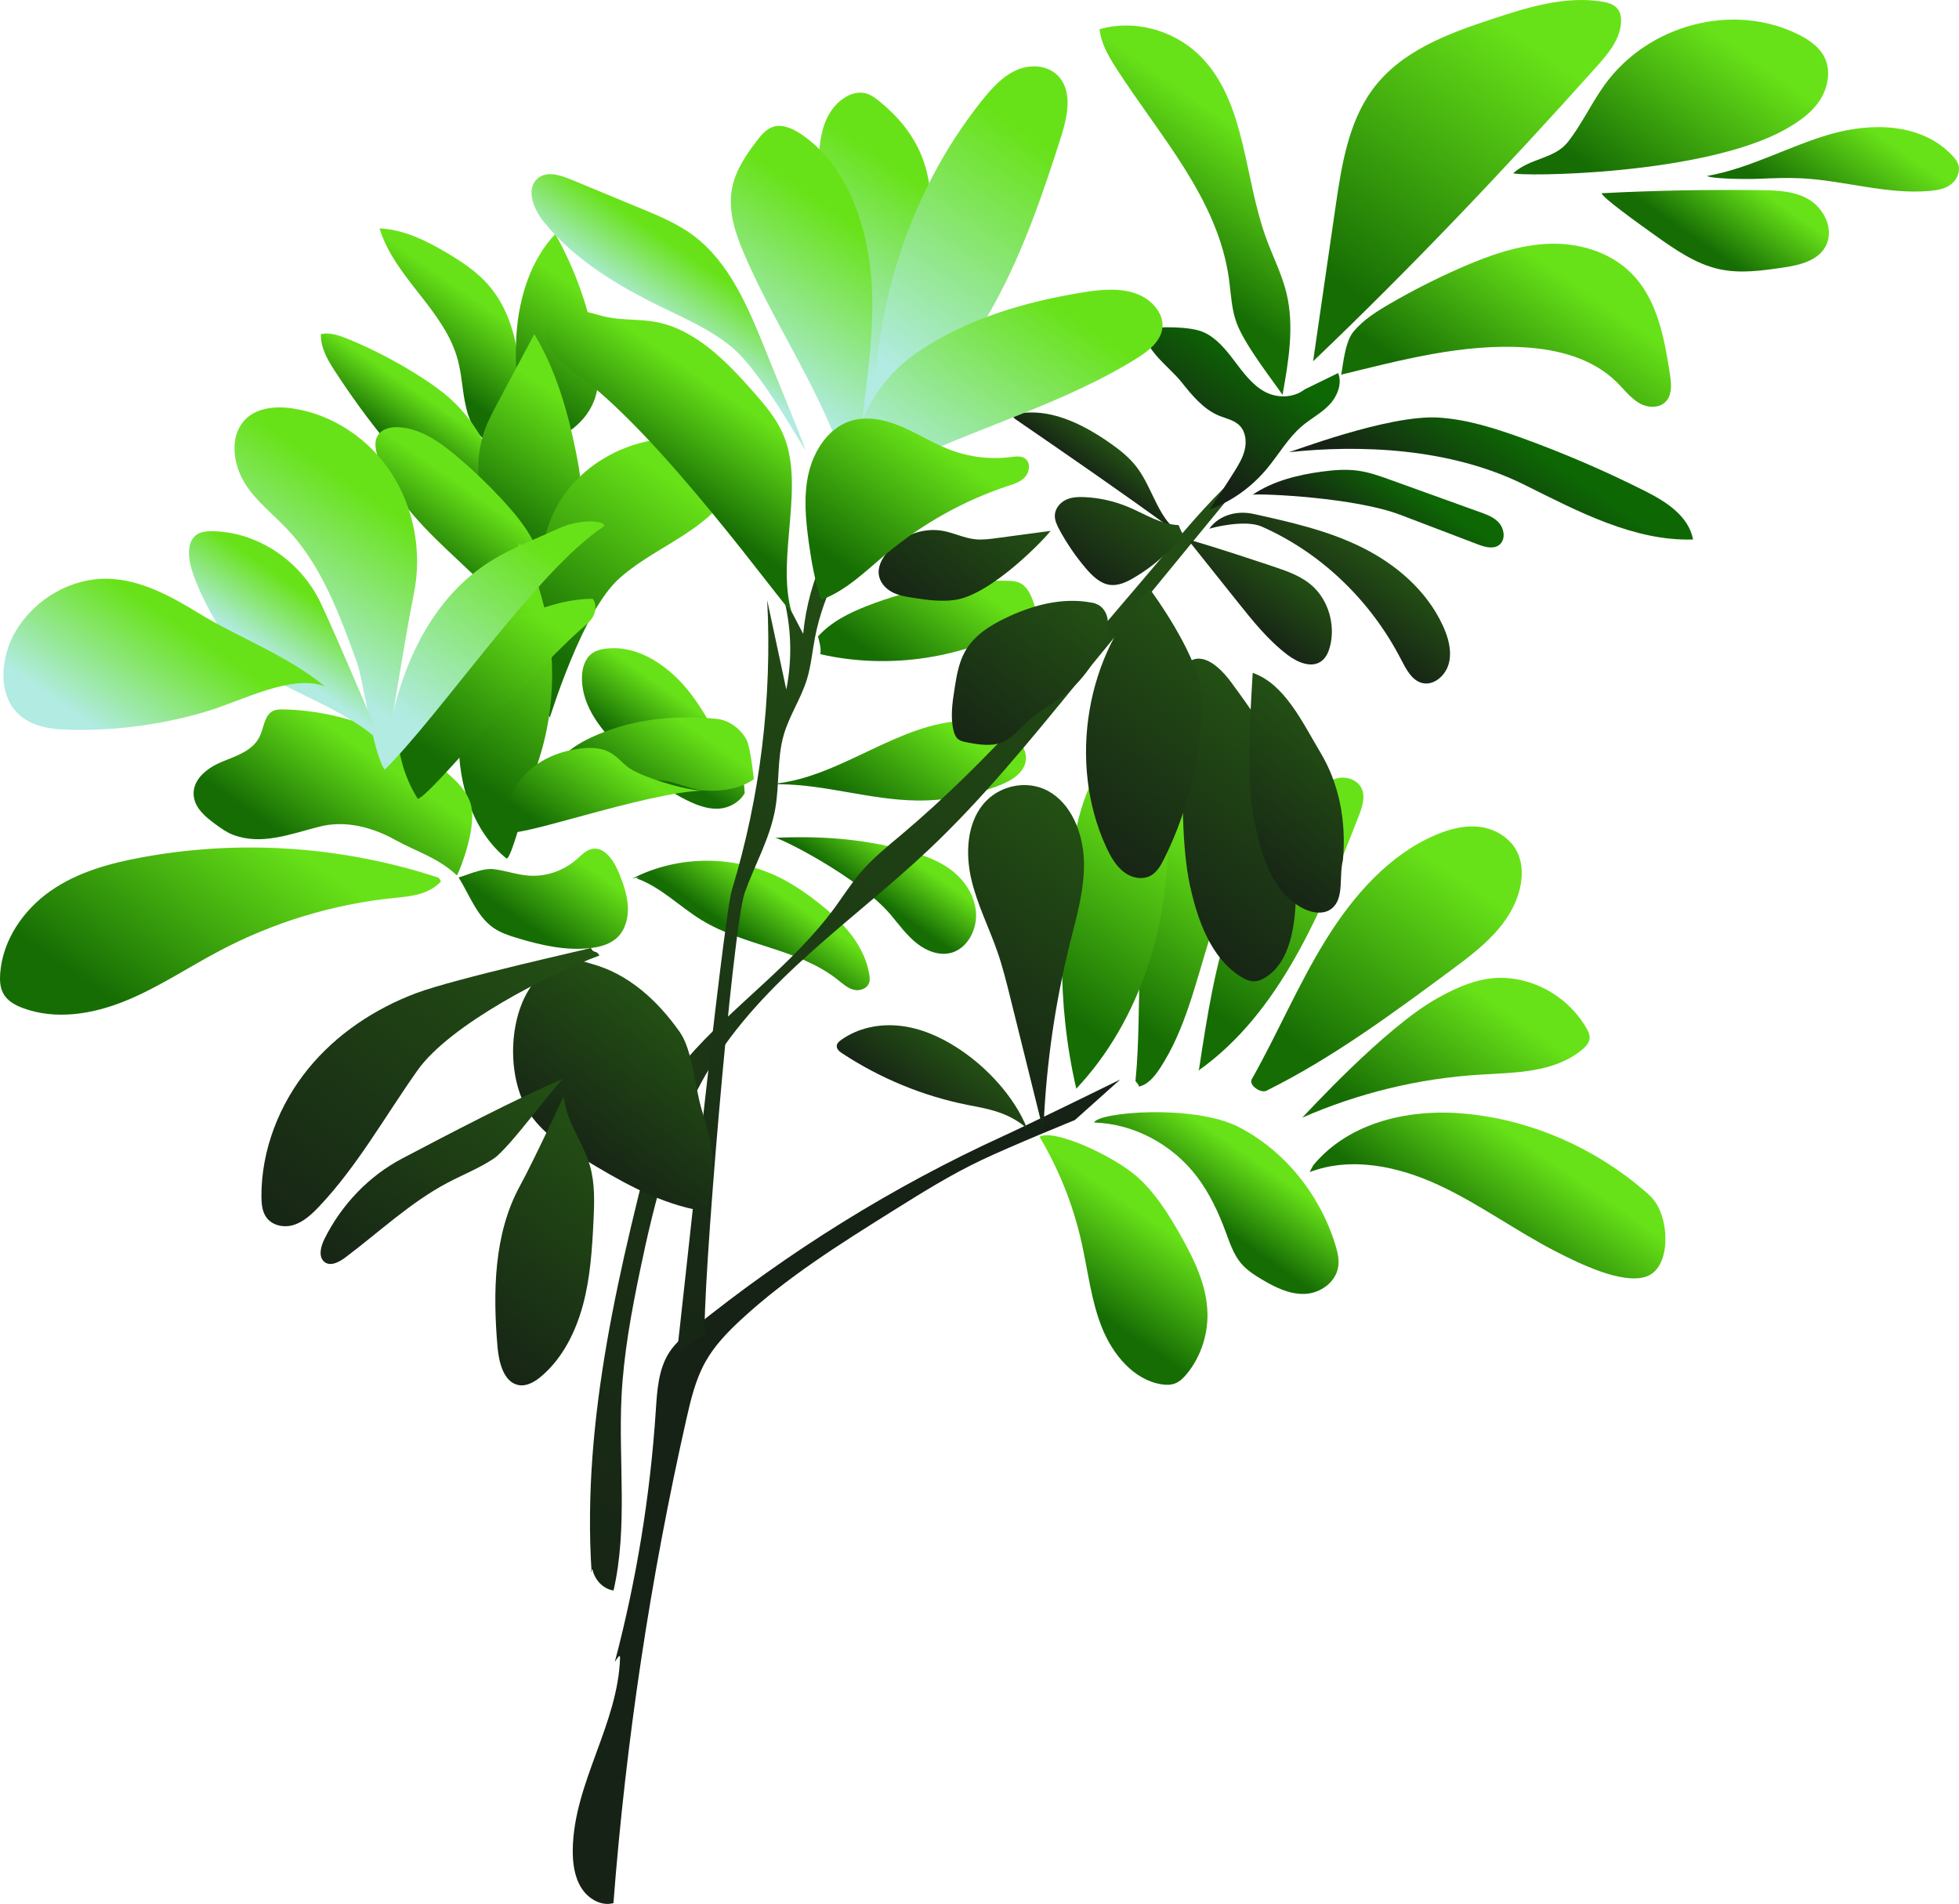 <?xml version="1.0" encoding="UTF-8"?><svg id="Layer_2" xmlns="http://www.w3.org/2000/svg" xmlns:xlink="http://www.w3.org/1999/xlink" viewBox="0 0 1401.17 1361.87"><defs><style>.cls-1{fill:url(#linear-gradient);}.cls-2{fill:url(#New_swatch_1-3);}.cls-3{fill:url(#New_swatch_1-4);}.cls-4{fill:url(#New_swatch_1-6);}.cls-5{fill:url(#New_swatch_1-7);}.cls-6{fill:url(#New_swatch_1-8);}.cls-7{fill:url(#New_swatch_1-2);}.cls-8{fill:url(#New_swatch_1-5);}.cls-9{fill:url(#New_swatch_1-9);}.cls-10{fill:#162215;}.cls-11{fill:url(#New_swatch_1-30);}.cls-12{fill:url(#New_swatch_1-23);}.cls-13{fill:url(#New_swatch_1-20);}.cls-14{fill:url(#New_swatch_1-21);}.cls-15{fill:url(#New_swatch_1-32);}.cls-16{fill:url(#New_swatch_1-31);}.cls-17{fill:url(#New_swatch_1-34);}.cls-18{fill:url(#New_swatch_1-33);}.cls-19{fill:url(#New_swatch_1-18);}.cls-20{fill:url(#New_swatch_1-17);}.cls-21{fill:url(#New_swatch_1-19);}.cls-22{fill:url(#New_swatch_1-16);}.cls-23{fill:url(#New_swatch_1-24);}.cls-24{fill:url(#New_swatch_1-25);}.cls-25{fill:url(#New_swatch_1-22);}.cls-26{fill:url(#New_swatch_1-14);}.cls-27{fill:url(#New_swatch_1-13);}.cls-28{fill:url(#New_swatch_1-10);}.cls-29{fill:url(#New_swatch_1-15);}.cls-30{fill:url(#New_swatch_1-12);}.cls-31{fill:url(#New_swatch_1-11);}.cls-32{fill:url(#New_swatch_1-28);}.cls-33{fill:url(#New_swatch_1-26);}.cls-34{fill:url(#New_swatch_1-29);}.cls-35{fill:url(#New_swatch_1-27);}.cls-36{fill:url(#New_swatch_1);}.cls-37{fill:url(#linear-gradient-8);}.cls-38{fill:url(#linear-gradient-9);}.cls-39{fill:url(#linear-gradient-3);}.cls-40{fill:url(#linear-gradient-4);}.cls-41{fill:url(#linear-gradient-2);}.cls-42{fill:url(#linear-gradient-6);}.cls-43{fill:url(#linear-gradient-7);}.cls-44{fill:url(#linear-gradient-5);}.cls-45{fill:url(#linear-gradient-14);}.cls-46{fill:url(#linear-gradient-18);}.cls-47{fill:url(#linear-gradient-22);}.cls-48{fill:url(#linear-gradient-20);}.cls-49{fill:url(#linear-gradient-21);}.cls-50{fill:url(#linear-gradient-23);}.cls-51{fill:url(#linear-gradient-15);}.cls-52{fill:url(#linear-gradient-19);}.cls-53{fill:url(#linear-gradient-16);}.cls-54{fill:url(#linear-gradient-17);}.cls-55{fill:url(#linear-gradient-13);}.cls-56{fill:url(#linear-gradient-12);}.cls-57{fill:url(#linear-gradient-10);}.cls-58{fill:url(#linear-gradient-11);}.cls-59{fill:url(#linear-gradient-27);}.cls-60{fill:url(#linear-gradient-24);}.cls-61{fill:url(#linear-gradient-26);}.cls-62{fill:url(#linear-gradient-25);}.cls-63{fill:url(#linear-gradient-28);}.cls-64{fill:url(#linear-gradient-29);}</style><linearGradient id="New_swatch_1" x1="309.55" y1="224.32" x2="350.62" y2="176.06" gradientTransform="translate(-28.92 72.08) rotate(-5.79)" gradientUnits="userSpaceOnUse"><stop offset="0" stop-color="#166d04"/><stop offset="1" stop-color="#68e218"/></linearGradient><linearGradient id="New_swatch_1-2" x1="284.66" y1="275.19" x2="310.59" y2="244.72" xlink:href="#New_swatch_1"/><linearGradient id="New_swatch_1-3" x1="375.73" y1="253.18" x2="434.23" y2="184.44" xlink:href="#New_swatch_1"/><linearGradient id="New_swatch_1-4" x1="351.41" y1="343.07" x2="418.62" y2="264.1" xlink:href="#New_swatch_1"/><linearGradient id="New_swatch_1-5" x1="311.07" y1="373.17" x2="350.53" y2="326.8" xlink:href="#New_swatch_1"/><linearGradient id="New_swatch_1-6" x1="374.94" y1="429.94" x2="473.12" y2="314.59" xlink:href="#New_swatch_1"/><linearGradient id="New_swatch_1-7" x1="309.89" y1="514.97" x2="392.21" y2="418.24" xlink:href="#New_swatch_1"/><linearGradient id="New_swatch_1-8" x1="624.99" y1="473.01" x2="677.98" y2="410.74" xlink:href="#New_swatch_1"/><linearGradient id="New_swatch_1-9" x1="597.89" y1="573.9" x2="652" y2="510.32" xlink:href="#New_swatch_1"/><linearGradient id="New_swatch_1-10" x1="441.76" y1="514.6" x2="472.12" y2="478.93" xlink:href="#New_swatch_1"/><linearGradient id="New_swatch_1-11" x1="589.46" y1="629.65" x2="614.11" y2="600.68" xlink:href="#New_swatch_1"/><linearGradient id="New_swatch_1-12" x1="498.68" y1="653.05" x2="525.3" y2="621.77" xlink:href="#New_swatch_1"/><linearGradient id="New_swatch_1-13" x1="901.13" y1="783.16" x2="1008.33" y2="657.21" xlink:href="#New_swatch_1"/><linearGradient id="New_swatch_1-14" x1="822.47" y1="736.4" x2="923.14" y2="618.11" xlink:href="#New_swatch_1"/><linearGradient id="New_swatch_1-15" x1="759.74" y1="733.87" x2="849.54" y2="628.36" xlink:href="#New_swatch_1"/><linearGradient id="New_swatch_1-16" x1="705.44" y1="716.91" x2="804.47" y2="600.55" xlink:href="#New_swatch_1"/><linearGradient id="linear-gradient" x1="242.16" y1="1097.84" x2="960.17" y2="306.73" gradientTransform="translate(-28.92 72.08) rotate(-5.79)" gradientUnits="userSpaceOnUse"><stop offset="0" stop-color="#162215"/><stop offset="1" stop-color="#245414"/></linearGradient><linearGradient id="linear-gradient-2" x1="296.92" y1="886.1" x2="735.05" y2="403.35" xlink:href="#linear-gradient"/><linearGradient id="linear-gradient-3" x1="356.14" y1="801.55" x2="451.92" y2="696.02" xlink:href="#linear-gradient"/><linearGradient id="linear-gradient-4" x1="605.39" y1="788.65" x2="646.17" y2="743.73" xlink:href="#linear-gradient"/><linearGradient id="linear-gradient-5" x1="623.88" y1="761.05" x2="775.89" y2="593.57" xlink:href="#linear-gradient"/><linearGradient id="linear-gradient-6" x1="137.85" y1="847.32" x2="366.29" y2="595.61" xlink:href="#linear-gradient"/><linearGradient id="linear-gradient-7" x1="263.38" y1="936.91" x2="408.57" y2="776.94" xlink:href="#linear-gradient"/><linearGradient id="linear-gradient-8" x1="183.26" y1="880.25" x2="344.49" y2="702.61" xlink:href="#linear-gradient"/><linearGradient id="linear-gradient-9" x1="785.65" y1="675.84" x2="916.72" y2="531.43" xlink:href="#linear-gradient"/><linearGradient id="linear-gradient-10" x1="731.4" y1="612.7" x2="866.67" y2="463.65" xlink:href="#linear-gradient"/><linearGradient id="linear-gradient-11" x1="850.07" y1="640.88" x2="940.87" y2="540.84" xlink:href="#linear-gradient"/><linearGradient id="linear-gradient-12" x1="662.03" y1="537.84" x2="768.62" y2="420.41" xlink:href="#linear-gradient"/><linearGradient id="linear-gradient-13" x1="779.54" y1="351.88" x2="800.19" y2="329.13" xlink:href="#linear-gradient"/><linearGradient id="linear-gradient-14" x1="639.63" y1="438.03" x2="719.63" y2="349.88" xlink:href="#linear-gradient"/><linearGradient id="linear-gradient-15" x1="763.1" y1="418.47" x2="814.32" y2="362.03" xlink:href="#linear-gradient"/><linearGradient id="linear-gradient-16" x1="872.39" y1="465.58" x2="911.62" y2="422.35" xlink:href="#linear-gradient"/><linearGradient id="linear-gradient-17" x1="928.34" y1="463.9" x2="972.31" y2="415.46" xlink:href="#linear-gradient"/><linearGradient id="linear-gradient-18" x1="842.79" y1="336.91" x2="899.91" y2="269.8" gradientTransform="translate(-28.92 72.08) rotate(-5.79)" gradientUnits="userSpaceOnUse"><stop offset="0" stop-color="#162215"/><stop offset="1" stop-color="#0d6804"/></linearGradient><linearGradient id="linear-gradient-19" x1="964.22" y1="416.45" x2="1000.36" y2="373.98" xlink:href="#linear-gradient-18"/><linearGradient id="linear-gradient-20" x1="1038.11" y1="418.65" x2="1091.2" y2="356.28" xlink:href="#linear-gradient-18"/><linearGradient id="New_swatch_1-17" x1="1056.05" y1="333.71" x2="1133" y2="243.29" xlink:href="#New_swatch_1"/><linearGradient id="New_swatch_1-18" x1="841.04" y1="200.07" x2="912.99" y2="115.52" xlink:href="#New_swatch_1"/><linearGradient id="New_swatch_1-19" x1="970.65" y1="231.29" x2="1113.34" y2="63.62" xlink:href="#New_swatch_1"/><linearGradient id="New_swatch_1-20" x1="1179.68" y1="186.79" x2="1264.97" y2="86.58" xlink:href="#New_swatch_1"/><linearGradient id="New_swatch_1-21" x1="1227.46" y1="225.52" x2="1263.49" y2="183.19" xlink:href="#New_swatch_1"/><linearGradient id="New_swatch_1-22" x1="1306.85" y1="212.75" x2="1355.44" y2="155.66" xlink:href="#New_swatch_1"/><linearGradient id="New_swatch_1-23" x1="711.52" y1="935.75" x2="761.81" y2="876.66" xlink:href="#New_swatch_1"/><linearGradient id="New_swatch_1-24" x1="804.54" y1="883.26" x2="839.68" y2="841.96" xlink:href="#New_swatch_1"/><linearGradient id="New_swatch_1-25" x1="989.92" y1="922.19" x2="1044.29" y2="858.31" xlink:href="#New_swatch_1"/><linearGradient id="New_swatch_1-26" x1="953.92" y1="842.56" x2="1029.25" y2="754.05" xlink:href="#New_swatch_1"/><linearGradient id="New_swatch_1-27" x1="343.95" y1="627.22" x2="382.57" y2="581.84" xlink:href="#New_swatch_1"/><linearGradient id="New_swatch_1-28" x1="66.02" y1="670.3" x2="172.27" y2="545.46" xlink:href="#New_swatch_1"/><linearGradient id="New_swatch_1-29" x1="426.54" y1="551.03" x2="473.18" y2="496.22" xlink:href="#New_swatch_1"/><linearGradient id="New_swatch_1-30" x1="194.92" y1="560.74" x2="248.9" y2="497.31" xlink:href="#New_swatch_1"/><linearGradient id="New_swatch_1-31" x1="284.76" y1="495.33" x2="366.01" y2="399.87" xlink:href="#New_swatch_1"/><linearGradient id="linear-gradient-21" x1="189.15" y1="409.86" x2="268.85" y2="316.21" gradientTransform="translate(-28.92 72.08) rotate(-5.79)" gradientUnits="userSpaceOnUse"><stop offset="0" stop-color="#b1ebe1"/><stop offset="1" stop-color="#68e218"/></linearGradient><linearGradient id="linear-gradient-22" x1="483.5" y1="212" x2="518.21" y2="171.21" xlink:href="#linear-gradient-21"/><linearGradient id="linear-gradient-23" x1="583.86" y1="223.46" x2="669.6" y2="122.72" xlink:href="#linear-gradient-21"/><linearGradient id="linear-gradient-24" x1="552.3" y1="257.93" x2="635.62" y2="160.02" xlink:href="#linear-gradient-21"/><linearGradient id="linear-gradient-25" x1="637.27" y1="249.83" x2="760.98" y2="104.47" xlink:href="#linear-gradient-21"/><linearGradient id="linear-gradient-26" x1="661.22" y1="350.41" x2="766.93" y2="226.22" xlink:href="#linear-gradient-21"/><linearGradient id="linear-gradient-27" x1="278.83" y1="475.41" x2="379.27" y2="357.4" xlink:href="#linear-gradient-21"/><linearGradient id="linear-gradient-28" x1="183.87" y1="420.79" x2="217.3" y2="381.5" xlink:href="#linear-gradient-21"/><linearGradient id="linear-gradient-29" x1="63.84" y1="465.86" x2="124.84" y2="394.19" xlink:href="#linear-gradient-21"/><linearGradient id="New_swatch_1-32" x1="381.12" y1="574.16" x2="426.1" y2="521.31" xlink:href="#New_swatch_1"/><linearGradient id="New_swatch_1-33" x1="598.27" y1="397.81" x2="669.56" y2="314.04" xlink:href="#New_swatch_1"/><linearGradient id="New_swatch_1-34" x1="469.25" y1="323.21" x2="521.73" y2="261.54" xlink:href="#New_swatch_1"/></defs><g id="_3"><g><path class="cls-36" d="M362.16,319.71c-12.42,1.66-23.14-10.25-27.27-22.82-4.13-12.58-3.96-26.32-7.36-39.14-9.56-36.09-45.13-58.74-56.08-94.38,17.26,.76,33.47,8.77,48.56,17.73,10.54,6.27,20.94,13.19,29.18,22.58,12.72,14.5,19.48,34.11,21.41,53.84,1.92,19.73-.69,39.67-5.35,58.88-.27,.03-.54,.06-.81,.09-.32-.54-.65-1.09-2.28,3.22Z"/><path class="cls-7" d="M359.58,359.05c-15.75,4.69-32.97,.27-47.08-8.52-14.12-8.79-25.6-21.62-36.31-34.78-13.03-15.99-25.23-32.74-36.55-50.15-5.21-8.01-10.42-16.86-10.12-26.6,6.66-1.44,13.48,1.02,19.82,3.64,18.23,7.55,35.83,16.79,52.55,27.6,7.27,4.7,14.4,9.71,20.85,15.61,18.77,17.15,31.33,41.81,36.27,67.67-.54,.06-1.08,.12,.59,5.53Z"/><path class="cls-2" d="M375.32,316.12c-3.88-25.78-7.77-51.86-5.85-77.9,1.92-26.03,10.26-52.42,27.69-70.79,14.1,24.96,23.95,52.64,28.93,81.28,2.2,12.65,3.38,26.13-1.21,38.03-7.15,18.53-25.97,28.23-43.65,34.87,.3,.26,.59,.51-5.91-5.49Z"/><path class="cls-3" d="M383.62,427.42c-14.07-16.35-26.95-34.31-34.61-54.92-7.67-20.61-9.73-44.24-2.27-64.94,2.41-6.69,5.75-12.95,9.07-19.18,8.79-16.46,17.57-32.92,26.36-49.37,15.33,25.41,23.83,54.8,29.8,84.32,2.14,10.59,3.99,21.34,3.7,32.16-.72,27.58-14.95,52.43-28.9,75.73-.13,1.46,1.54,1.65-3.16-3.81Z"/><path class="cls-8" d="M388.8,479.68c-26.08-66.45-93.93-90.16-117.74-150.81-2.16-5.49-3.92-12.06-1-17.13,2.82-4.9,8.93-6.34,14.33-6.18,15.93,.47,30.11,10.49,42.59,21.04,11.82,9.99,23.04,20.79,33.57,32.3,8.84,9.67,17.29,20.01,22.77,32.17,12.13,26.89,8.22,58.48,5.42,88.35,.73-.94,1.46-1.88,.05,.25Z"/><path class="cls-4" d="M443.24,413.45c21.9-19.33,50.5-29.24,70.59-50.69,8.11-8.66,14.88-21.5,10.23-32.68-4-9.61-14.7-13.65-24.45-15.33-43.31-7.46-92.03,16.87-107.2,60.68-6.41,18.53-6.72,38.72-6.96,58.47-.18,15.22-.36,30.45-.54,45.67-.13,10.57,2.22,25.35,8.35,33.61,.27-.03,22.96-75.87,49.99-99.73Z"/><path class="cls-5" d="M362.15,614c-23.74-19.23-34.46-52.62-33.97-84.37,.49-31.75,10.73-62.36,22.25-91.65,6.62-16.85,13.71-33.49,21.24-49.89,24.95,46.32,30.16,104.17,13.93,154.69-7.73,24.06-20.16,73.88-23.45,71.22Z"/><path class="cls-6" d="M585.07,455.29c9.47-10.56,22.33-16.87,35.2-21.9,31.87-12.47,65.93-18.6,99.88-17.97,3.24,.06,6.58,.21,9.51,1.68,5.57,2.8,8.22,9.53,10.2,15.74,.56,1.75,1.11,3.59,.83,5.42-.52,3.37-3.61,5.49-6.43,7.11-44.64,25.67-97.94,33.82-147.56,22.57,.92-3.74-.86-9.59-1.63-12.65Z"/><path class="cls-9" d="M553.99,560.58c47.71-4.79,88.59-43.78,136.5-45.03,14.13-.37,29.42,3.33,38.56,14.81,2.68,3.36,4.79,7.51,4.76,11.92-.07,9.61-9.55,15.71-18,19.09-19.3,7.71-39.96,11.54-60.58,11.22-32.64-.51-64.46-11.25-97.09-11.62,1.1,.17,2.21,.35-4.15-.39Z"/><path class="cls-28" d="M532.23,561.68c-13.17-21.18-22.7-44.92-37.63-64.73-14.93-19.81-37.44-35.82-61.16-32.99-3.71,.44-7.5,1.4-10.49,3.78-5.02,4-6.82,11.23-6.73,17.91,.28,20.51,14.6,37.43,28.75,51.36,14.68,14.44,30.41,28.15,48.76,36.59,6.58,3.02,13.65,5.37,20.79,4.81s14.38-4.52,18.1-11.05c.08,.86,.16,1.72-.39-5.67Z"/><path class="cls-31" d="M553.78,599.31c32.44-1.48,61.48,.48,93.02,8.64,11.44,2.96,22.95,6.65,32.67,13.72,9.72,7.07,17.52,18.06,18.59,30.54,1.07,12.48-6,25.99-17.36,29.25-8.56,2.45-17.79-1.04-24.91-6.65-7.12-5.61-12.62-13.18-18.51-20.22-23.11-27.64-82.57-57.13-83.49-55.28Z"/><path class="cls-30" d="M452.17,628.48c33.78-17.36,75.11-17.04,108.64,.86,9.01,4.81,17.43,10.78,25.51,17.19,16.26,12.92,32.1,29.37,35.46,50.67,.28,1.76,.46,3.6,0,5.32-1.24,4.62-6.74,6.57-11.13,5.44-4.39-1.12-7.96-4.38-11.58-7.24-28.28-22.34-66.76-23.91-97.29-42.59-15.71-9.61-29.23-23.7-46.63-29.88,1.58-.7,3.16-1.39-2.99,.22Z"/><path class="cls-27" d="M895.3,772.03c18.44-32.66,33.15-67.65,52.83-99.48,19.68-31.83,45.38-61.08,78.6-75.26,10.38-4.43,21.65-7.34,32.72-5.67,11.07,1.66,21.88,8.55,26.45,19.41,3.21,7.62,3.11,16.46,1.19,24.56-6.02,25.38-27.66,42.47-47.85,57.42-42.91,31.76-86.08,63.68-133.44,87.2-4.1,2.04-12.82-4.06-10.49-8.18Z"/><path class="cls-26" d="M857.67,764.39c5.65-37.03,11.37-74.33,23.69-109.48,12.32-35.14,31.84-68.41,60.42-90.36,5.03-3.87,10.56-7.45,16.72-8.19,6.17-.74,13.1,2.12,15.63,8.15,2.5,5.97,.15,12.86-2.19,18.9-26.74,68.85-56.62,141.2-114.71,182.34,.21-.6,.41-1.21,.44-1.37Z"/><path class="cls-29" d="M812.14,773.36c5.63-56.33-3.09-116.09,18.95-167.66,6.6-15.44,16.39-30.14,30.59-37.86,4.58-2.49,10.52-4.05,14.57-.68,2.56,2.13,3.63,5.68,4.34,9.06,6.76,31.98-5.87,64.46-15.61,95.55-9.91,31.66-17.33,65.01-35.3,92.36-4.08,6.21-9.16,12.38-16.17,13.29,1.08-.12,2.15-.23-1.36-4.06Z"/><path class="cls-22" d="M769.81,778.75c-14.04-60.57-13.23-124.64-.17-185.45,5.47-25.47,16.31-54.02,39.87-61.33,2.33-.72,4.87-1.2,7.15-.3,2.4,.94,4.07,3.23,5.47,5.51,9.15,14.87,11.85,33.19,12.73,50.94,3.48,70.42-19.17,141.92-65.06,190.63Z"/><path class="cls-10" d="M439.72,1188.87c15.47-58.55,25.31-118.78,29.31-179.45,.95-14.43,1.82-29.69,9.42-41.69,4.4-6.94,10.72-12.2,16.98-17.26,68.47-55.33,143.28-101.76,222.25-137.92,22.71-10.4,83.54-40.37,83.54-40.37l-32.4,28.98s-44.81,18.22-66.71,28.6c-22.27,10.55-43.33,23.74-64.34,36.9-37.44,23.45-75.12,47.08-107.9,77.42-9.65,8.94-18.97,18.59-25.47,30.32-6.96,12.56-10.37,26.94-13.57,41.12-25.64,113.62-43.07,229.33-52.08,345.79-8.68,2.37-18.04-3.01-22.99-10.96-4.95-7.95-6.22-17.88-6.09-27.42,.69-47.57,32.45-89.62,33.83-137.31-.12-1.22-.23-2.45-3.79,3.25Z"/><path class="cls-1" d="M423.15,1124.73c-7.25-110.75,20.61-220.32,48.23-327.39,2.11-8.2,4.27-16.49,8.2-23.89,3.13-5.89,7.32-11.06,11.64-16.03,33.29-38.33,75.82-67.17,105.95-108.35,6.07-8.29,11.61-17.05,18.24-24.84,8.86-10.41,19.49-18.89,29.84-27.62,61.66-52.01,114.77-114.42,167.56-176.51,7.89-9.28,15.78-18.55,23.66-27.83,16.27-19.14,32.62-38.36,51.42-54.65,2.11-1.83,4.66-3.73,7.32-3.13,2.24,.51,3.75-3.5,2.54-1.42-42.99,52.33-85.92,104.72-128.79,157.17-33.5,40.99-67.09,82.15-105.33,118.13-53.9,50.71-117.82,92.11-156.64,156.57-26.09,43.32-38.86,94.06-49.3,144.31-6.16,29.66-11.66,59.6-13.16,89.93-2.27,46.03,4.64,93.18-5.69,138.5-6.81-.93-12.8-6.69-14.79-13.86,.26-1.43-2.38-1.81-.9,.91Z"/><path class="cls-41" d="M523.49,636.54c20.28-66.64,28.88-137.28,25.24-207.23,4.55,21.31,9.11,42.62,13.66,63.92,4.45-22.23,3.64-45.62-2.33-67.44,4.8,9.2,9.6,18.39,14.4,27.59,1.89-19.58,7.16-38.79,15.47-56.37-1.12,9.69-2.23,19.38-3.35,29.08,11.72-19.34,23.44-38.68,35.15-58.02-16.2,27.62-32.69,56-38.81,87.9-1.93,10.04-2.81,20.35-5.81,30.08-4.22,13.7-12.49,25.7-16.49,39.47-4.98,17.14-3.02,35.7-6.18,53.32-3.77,20.99-14.59,39.68-21.76,59.64-8.79,24.46-31.04,291.39-28.48,317.43-6.86-2.48-16.31,16.71-19.9,10.01,.53,.68,32.75-308.23,39.19-329.38Z"/><path class="cls-39" d="M383.33,701.08c-18.25,20.66-21.69,62.16-7.92,89.54,8.78,17.46,25.61,28.35,41.76,38.19,25.12,15.29,51.02,30.28,79.4,36.29,2.29,.49,4.79,.89,6.88-.24,3.05-1.64,3.95-5.74,4.52-9.32,3.98-25.15,1.01-38.24-6.28-62.54-4.58-15.24-6.41-41.84-15.4-54.66-16.04-22.88-37.04-41.8-63.03-48.87-9.08-2.47-21.68-9.06-39.93,11.6Z"/><path class="cls-40" d="M734.66,807.23c-4.75-11.77-11.84-22.37-20.03-31.76-8.68-9.95-18.65-18.63-29.53-25.72-12.59-8.2-26.6-14.32-41.28-15.97-14.68-1.66-30.08,1.4-42.32,10.18-1.37,.99-2.82,2.24-3.01,4-.25,2.39,1.91,4.2,3.83,5.46,27.44,18.04,58.04,30.63,89.75,36.93,13.78,2.74,28.85,4.86,42.59,16.88Z"/><path class="cls-44" d="M746.52,803.49c2-43.56,8.32-86.9,18.83-129.05,4.82-19.36,10.58-38.88,9.92-58.9-.66-20.01-9.22-41.13-26.09-50-15.15-7.97-35.14-3.65-46.17,9.98-11.46,14.16-12.49,35.07-8.32,53.23,4.17,18.16,12.76,34.77,18.81,52.32,3.67,10.64,6.4,21.62,9.12,32.59,7.51,30.23,15.03,60.46,22.54,90.87,.78,.9,1.24,1.81,1.37-1.04Z"/><path class="cls-42" d="M297.55,710.44c-29.4,11.11-56.86,29.11-77.26,54.23-20.4,25.12-33.36,57.63-33.3,90.84,0,5.04,.39,10.36,3.03,14.55,4.17,6.62,13,8.4,20.17,6.11,7.17-2.3,13-7.8,18.31-13.42,27.23-28.84,47.03-64.48,70.13-97.14,23.1-32.66,93.8-68.79,130.12-82.12-2.44-4.29-3.83-.99-6.15-5.36,.02,.24-97.37,21.86-125.04,32.32Z"/><path class="cls-43" d="M371.65,848.74c-18.45,33.97-19.15,75.49-15.82,114.56,.97,11.44,4.56,25.6,15.2,27.47,5.87,1.03,11.59-2.43,16.24-6.38,14.9-12.66,24.42-31.39,29.68-50.9,5.25-19.51,6.57-39.94,7.55-60.2,.64-13.24,1.11-26.8-2.56-39.47-4.95-17.08-17.18-31.72-18.72-49.52-.44,.29-20.07,43.26-31.57,64.43Z"/><path class="cls-37" d="M403.18,771.53c-31.64,13.04-85.06,41.16-115.49,57.13-23.58,12.37-43.35,32.83-55.63,57.58-2.57,5.18-4.49,12.42-.28,16.19,4.21,3.77,10.56,.54,15.06-2.84,24.25-18.2,46.7-39.52,73.28-53.57,11.03-5.83,22.71-10.37,33.14-17.36,11.52-7.72,46.23-55.98,49.92-57.13Z"/><path class="cls-38" d="M850.96,632.64c5.5,25.73,15.32,52.96,36.81,66.14,2.76,1.69,5.79,3.15,8.98,3.17,2.98,.02,5.86-1.22,8.43-2.83,17.41-10.91,20.95-35.73,21.76-57.22,1.25-33.17,.24-67.4-12.1-97.88-8.26-20.41-21.22-38.19-34.05-55.72-7.75-10.6-20.28-22.38-30.6-14.72,.02,.24-10.23,107.62,.77,159.07Z"/><path class="cls-57" d="M822.2,421.27c-45.44,46.04-58.66,124.3-31.13,184.31,3.13,6.82,6.89,13.61,12.65,18.08,5.76,4.48,13.96,6.13,20.08,2.22,4.16-2.65,6.73-7.34,9-11.91,14.09-28.41,22.94-59.75,25.89-91.72,.96-10.39,1.3-20.93-.32-31.23-3.95-25.17-33.58-66.88-36.18-69.76Z"/><path class="cls-58" d="M895.99,481.3c22.9,7.9,35.67,35.61,48.59,57.23,12.92,21.62,18.51,48.1,15.97,76.61-3.05,11.86,1.19,27.35-8.04,34.74-5.29,4.24-12.85,3.36-18.95,.62-10.78-4.83-19.12-14.58-24.68-25.54-5.56-10.95-8.6-23.13-11.21-35.27-6.75-31.32-3.63-74.35-1.68-108.4Z"/><path class="cls-56" d="M780.54,431.01c-20.89-3.91-42.47,1.92-61.77,11.29-11.27,5.47-22.5,12.65-28.73,24.04-4.41,8.06-5.92,17.49-7.35,26.69-1.52,9.77-3.02,19.88-.68,29.46,.52,2.12,1.28,4.28,2.79,5.76,1.81,1.78,4.38,2.31,6.8,2.77,8.76,1.66,18.13,3.26,26.28-.53,6.61-3.07,11.41-9.23,16.87-14.25,8.23-7.55,18.18-12.65,26.89-19.56,12.69-10.05,22.62-23.99,28.31-39.69,1.67-4.6,2.99-9.56,2.22-14.42-.77-4.86-4.14-9.56-8.67-10.76,.23-.02,.48-.16-2.97-.81Z"/><path class="cls-55" d="M845.14,381.83c-16.23-9.06-20.22-31.6-31.53-46.94-5.76-7.81-13.44-13.72-21.28-19.09-19.45-13.32-42.36-24.24-65.1-19.75-1.06,.21-2.35,.75-2.36,1.89,0,.85,.74,1.45,1.41,1.91,37.57,25.83,75.14,51.65,112.06,78.58-.39,.78-.78,1.57,6.8,3.4Z"/><path class="cls-45" d="M751.4,379.75c-12.91,1.73-25.83,3.45-38.74,5.18-5.07,.68-10.2,1.36-15.29,.8-7.76-.84-15.01-4.5-22.69-5.95-15.24-2.88-31.74,3.82-41.31,16.77-2.96,4-5.36,8.9-4.88,13.96,.52,5.52,4.43,10.15,9.04,12.74,4.61,2.59,9.86,3.49,15.02,4.3,9.93,1.56,20.02,2.95,29.99,1.67,26.99-3.48,66.83-46.13,68.86-49.48Z"/><path class="cls-51" d="M842.96,375.6c-12.74-.42-24.12-8-35.98-12.96-9.91-4.15-20.46-6.54-31.09-7.05-4.56-.22-9.27-.06-13.44,1.9-4.17,1.96-7.71,6.08-7.97,10.93-.2,3.72,1.49,7.24,3.24,10.47,5.34,9.86,11.67,19.12,18.85,27.55,4.71,5.53,10.31,11,17.26,11.92,6.08,.8,12.03-2.03,17.38-5.19,13.43-7.92,25.55-18.35,35.15-31.18-.48-.21-.95-.43-3.4-6.39Z"/><path class="cls-53" d="M851.15,387.9c11.33,14.2,22.66,28.39,33.99,42.59,10.95,13.73,22.06,27.61,35.87,38.02,7.28,5.49,17.59,9.84,24.64,4.01,3.13-2.58,4.82-6.68,5.8-10.76,3.67-15.14-1.42-32.3-12.6-42.45-8.09-7.35-18.55-10.9-28.7-14.27-19.2-6.38-38.39-12.76-57.81-18.48-.23,.02-.46,.05-1.2,1.33Z"/><path class="cls-54" d="M902.28,376.6c42.05,18.44,77.87,52.54,99.76,94.97,3.57,6.91,7.54,14.73,14.67,16.86,8.4,2.51,17.26-4.96,19.57-13.92,2.31-8.95-.38-18.53-4.22-26.87-11.79-25.63-34.11-44.38-58.44-56.34-24.33-11.97-50.84-17.88-77.08-23.69-11.58-2.57-24.58,.63-31.6,10.66,.87-.59,25.34-6.93,37.34-1.66Z"/><path class="cls-46" d="M882.55,337.8c3.14-5.01,6.33-10.15,7.73-15.99,1.4-5.84,.69-12.61-3.23-16.96-3.9-4.33-9.92-5.35-15.17-7.51-11.12-4.57-19.32-14.61-27.04-24.28-8.57-10.74-28.12-24.15-26.08-38.08,10.71-1.27,32.39-1.76,42.3,2.73,9.06,4.1,15.75,12.41,21.93,20.57,6.17,8.17,12.44,16.71,21.14,21.64,8.69,4.92,20.61,5.14,29.19-1.48,7.94-3.87,15.88-7.73,23.82-11.6,3.09,7.85-.85,17.05-6.59,22.97-5.75,5.92-13.12,9.7-19.37,15.02-9.88,8.4-16.55,20.24-24.94,30.32-11.1,13.33-25.39,23.63-41.36,29.32,.67-.32,11.82-17.31,17.67-26.65Z"/><path class="cls-52" d="M895.99,353.82c14.7-9.81,32.06-14.1,49.27-16.44,8.69-1.18,17.52-1.9,26.2-.68,8.04,1.14,15.78,3.92,23.47,6.69,21.34,7.69,42.68,15.39,64.02,23.08,4.86,1.75,9.95,3.66,13.4,7.72,3.44,4.06,4.49,10.98,.83,14.82-4.03,4.22-10.71,2.47-16.03,.44-18.48-7.05-36.96-14.1-55.44-21.15-32.57-12.42-97.75-15.31-105.71-14.47Z"/><path class="cls-48" d="M1029.17,298.71c20.15,1.32,39.73,7.51,58.86,14.4,30.17,10.88,59.74,23.61,88.53,38.12,14.83,7.47,31.08,17.57,34.43,34.67-42.09,1.37-82.55-20.18-120.69-39.15-53.33-26.52-117.98-28.75-168.7-23.27,.74,.41,71.3-27.14,107.58-24.77Z"/><path class="cls-20" d="M968.02,237.27c7.16-8.58,16.64-14.53,26.11-20.02,16.34-9.48,33.16-18.01,50.37-25.57,20.59-9.04,42.14-16.75,64.4-17.33s45.54,6.81,60.76,24.12c16.06,18.27,20.98,44.37,24.73,69.08,.97,6.41,1.72,13.68-2.1,18.74-4.5,5.95-13.41,5.75-19.72,2.11-6.31-3.64-10.91-9.81-16.17-15.01-17.27-17.05-41.68-23.36-65.19-24.89-44.54-2.91-88.63,8.93-132.19,19.56,1.1,.17,1.83-22.21,9-30.78Z"/><path class="cls-19" d="M917.32,282.54c4.3-24.06,8.58-49.05,2.86-72.77-3.31-13.72-9.81-26.28-14.61-39.49-15.58-42.87-14.53-94.9-44.76-127.73-18.85-20.47-48.34-29.06-74.36-21.66,1.08,10.09,6.29,19.09,11.66,27.49,30.98,48.48,72.9,93.22,80.92,151.22,1.47,10.62,1.77,21.61,5.52,31.58,6.29,16.73,27.84,43.55,32.78,51.35Z"/><path class="cls-21" d="M939.19,258.43c5.33-36.72,10.67-73.44,16-110.16,4.28-29.48,9.11-60.36,26.28-83.93,20.3-27.86,53.78-40.12,85.41-50.6,25.61-8.48,52.33-16.82,78.85-12.61,4.46,.71,9.29,2.06,11.85,6.01,1.75,2.71,2.09,6.19,1.82,9.46-1.01,12.15-9.32,21.99-17.23,30.82-65.17,72.79-132.31,143.58-202.67,210.73,1.97-1.97,3.94-3.95-.32,.28Z"/><path class="cls-13" d="M1082.35,123.87c12.63-11.2,29.46-9.93,39.3-22.58,9.83-12.66,16.7-27.64,26.11-40.66,31.29-43.31,91.94-59.09,138.46-36.01,7.79,3.87,15.59,9.15,19.23,17.44,4.27,9.74,1.66,21.69-4.27,30.38s-14.72,14.65-23.61,19.73c-58.46,33.37-191.51,34.26-195.21,31.71Z"/><path class="cls-14" d="M1145.5,138.22c38-1.97,76.06-2.69,114.1-2.19,11.79,.16,24.14,.59,34.4,6.79,10.26,6.2,17.41,20.12,12.61,31.59-4.97,11.9-19.09,15.19-31.21,16.97-15.25,2.24-30.86,4.46-45.92,1.11-16.85-3.75-31.62-14.15-45.93-24.33-12.63-8.99-37.38-26.82-38.04-29.94Z"/><path class="cls-25" d="M1221.04,125.83c30.48-5.27,58.35-21.3,88.16-29.85,29.82-8.55,65.36-7.94,87.2,15.29,1.83,1.95,3.59,4.12,4.35,6.75,1.52,5.22-1.38,11-5.62,14.08s-9.52,3.97-14.64,4.44c-30.8,2.79-61.29-7.47-92.17-9.01-9.96-.5-19.94-.09-29.91,.33-11.8,.49-35.01-.06-37.39-2.02Z"/><path class="cls-12" d="M743.55,813.22c13.79,23.07,23.97,48.58,29.97,75.17,4.64,20.53,6.86,41.88,14.66,61.3,7.8,19.42,22.8,37.3,42.41,40.49,3.27,.53,6.69,.63,9.79-.56,3.44-1.32,6.21-4.1,8.61-7.03,9.49-11.61,14.81-26.99,14.66-42.39-.2-20.42-9.52-39.38-19.44-56.86-8.34-14.7-17.42-29.22-29.6-40.47-17.92-16.54-62.34-36.01-71.06-29.64Z"/><path class="cls-23" d="M782.57,802.94c28.28,.86,55.93,15.47,73.68,38.91,8.8,11.62,15.16,25.12,20.31,39,2.92,7.88,5.59,16.13,10.84,22.5,4.05,4.91,9.38,8.39,14.73,11.6,9.6,5.75,20.06,11,31.07,10.58,11.01-.42,22.49-8.25,24.02-19.86,.67-5.11-.59-10.27-2.09-15.18-11.12-36.32-36.53-67.41-68.79-84.16-32.26-16.74-101.02-10.84-103.78-3.4Z"/><path class="cls-24" d="M936.71,838.4c29.89-11.34,63.42-4.14,92.5,9.37,29.08,13.5,55.38,32.98,83.98,47.61,16.23,8.3,47,23.56,64.17,17.79,17.17-5.77,17.2-37.97,6.55-53.43-2.03-2.95-4.68-5.34-7.35-7.65-35.91-31-80.48-50.48-126.5-55.28-40.12-4.19-84.93,4.9-111.31,37.4,.48-.63,.97-1.26-2.05,4.21Z"/><path class="cls-33" d="M931.39,799.47c40.29-17.62,83.33-28.06,126.82-30.75,25.48-1.58,53.21-1.26,73.4-17.88,2.63-2.17,5.26-4.99,5.38-8.53,.08-2.43-1.05-4.71-2.24-6.78-14.62-25.39-44.3-39.91-71.92-35.18-12.15,2.08-23.57,7.47-34.48,13.52-37.89,20.99-94.82,83.68-96.95,85.6Z"/><path class="cls-35" d="M328.02,627.6c7.77,12.54,13.02,27.76,24.81,36.02,5.02,3.51,10.84,5.45,16.61,7.21,17.29,5.28,35.28,9.41,53.16,7.29,7.12-.84,14.5-2.89,19.61-8.23,5.32-5.57,7.33-14.01,6.85-21.94-.48-7.93-3.16-15.51-6.07-22.84-3.66-9.22-10.58-19.89-19.77-17.82-4.22,.95-7.43,4.47-10.77,7.39-9.51,8.32-22.07,12.57-34.35,11.65-8.43-.64-16.56-3.59-24.96-4.63-8.39-1.05-21.37,5.21-25.11,5.9Z"/><path class="cls-32" d="M313.78,627.85c-68.54-22.59-142.14-27.6-212.83-14.49-22.58,4.19-45.34,10.41-64.54,23.75-19.2,13.33-34.5,34.85-36.28,59.17-.36,4.86-.12,9.99,2.14,14.24,2.85,5.38,8.42,8.42,13.89,10.47,23.7,8.89,50.19,4.48,73.65-5.09,23.46-9.57,44.86-23.99,67.37-35.86,38.66-20.37,80.82-33.19,123.75-37.61,12.13-1.25,25.14-2.16,34.34-11.71-.05-.57-.11-1.15-1.5-2.86Z"/><path class="cls-34" d="M533.96,529.15c-4.02-7.51-12.27-14.08-21.32-14.94-29.2-2.77-57.84-.28-85.1,11.21-12.89,5.43-25.81,13.12-32.73,25.9-.87,1.61-1.66,3.39-1.55,5.24,.19,3.33,3.11,5.67,5.89,7.22,8.85,4.94,19.22,6.75,29.08,5.07,15.29-2.6,28.98-11.63,44.43-10.63,10.65,.69,20.47,6.57,31.12,7.26,23.84,1.54,35.39-8.14,35.39-8.14,0,0-2.32-22.79-5.21-28.19Z"/><path class="cls-11" d="M326.86,626.2c-13.95-12.93-28.07-16.51-44.48-25.59-16.41-9.08-35.6-13.93-53.6-9.39-21.16,5.34-41.72,13.72-62.18,5.88-4.6-1.76-8.69-4.73-12.71-7.68-7.1-5.21-14.88-11.72-15.4-20.88-.66-11.54,10.44-19.64,20.58-23.77,10.15-4.13,21.93-7.83,26.77-18.17,2.9-6.18,3.27-14.58,9-17.81,2.45-1.38,5.35-1.41,8.12-1.35,42.42,1,84.38,17.4,117.32,45.86,6.59,5.69,13.04,12.18,16.04,20.63,5.58,15.75-6.75,47.14-9.47,52.27Z"/><path class="cls-16" d="M298.81,571.38c-19.3-30.32-19.82-72.92-1.25-103.76,3.53-5.86,7.9-11.5,13.87-14.35,9.59-4.58,27.22-14.09,37.66-12.81,28.53,3.48,42.57-11.85,74.84-12.16,2.77,3.44,2.37,8.83,.22,12.74s-5.82,6.52-9.08,9.44c-42.24,37.78-107.75,119.48-116.26,120.9Z"/><path class="cls-49" d="M296.03,424.65c6.06-29.55,.03-61.68-16.24-86.49-16.26-24.8-42.52-41.91-70.67-46.05-12.39-1.82-26.54-.55-34.94,9.32-9.98,11.72-7.37,30.84,.81,44.04s20.67,22.56,31.14,33.79c23.96,25.69,36.82,60.5,49.06,94.28,5.01,13.83,11.23,64.51,19.96,77-.78,.37,15.05-97.57,20.86-125.89Z"/><path class="cls-47" d="M523.16,248.11c-14.95-12.3-32.68-20.03-49.86-28.4-31.13-15.15-61.86-33.41-84.3-60.93-7.08-8.68-12.98-22.75-5.07-30.57,6.21-6.15,16.16-3.23,24.06,.04,16.81,6.96,33.62,13.92,50.43,20.87,13.19,5.46,26.53,11.01,38.06,19.75,25.45,19.29,38.88,51.43,51.17,82,9,22.4,20.01,48.35,28.48,70.85-1.02,.69-30.69-55.28-52.97-73.62Z"/><path class="cls-50" d="M613.39,303.56c-12.79-37.14-17.02-76.9-21.16-116.21-1.75-16.62-3.5-33.24-5.25-49.86-2.51-23.83-3.09-52.56,15.31-66.39,5.04-3.79,11.51-5.97,17.45-4.2,3.34,1,6.27,3.15,9.04,5.37,12.84,10.33,24.04,23.44,30.39,39.18,6.29,15.57,7.56,32.94,6.99,49.88-1.7,50.67-19.62,100.57-49.61,140.11-.46,.92-.91,1.83-3.16,2.12Z"/><path class="cls-60" d="M610.72,356.8c-13.1-63.28-53.07-115.92-78.34-174.87-6.15-14.34-11.54-30.01-9.08-45.55,2.13-13.44,9.88-25.05,17.98-35.61,3.02-3.94,6.33-7.97,10.82-9.73,6.94-2.72,14.63,.7,20.88,4.91,37.1,25,51.13,76.05,50.97,122.78-.16,46.74-11.42,92.82-11.76,139.58-.32-.54-.65-1.09-1.46-1.52Z"/><path class="cls-62" d="M630.48,309.63c34.33-22.31,61.13-56.08,81.27-93.14,20.15-37.06,34.08-77.53,47-118.07,4.53-14.21,8.45-31.57-.82-42.88-7.24-8.84-20.31-9.97-30.52-5.56-10.21,4.41-18.12,13.21-25.25,22.15-52.7,66.04-80.55,153.94-76.41,240.47,.03,.29-.17,.21,4.72-2.96Z"/><path class="cls-61" d="M612.22,368.89c3.05-20.29,22.52-32.35,40.23-40.53,53.58-24.76,110.89-40.97,161.27-72.44,8.7-5.44,18.21-13.31,17.77-24.04-.2-4.95-2.64-9.56-5.86-13.15-12.64-14.1-33.86-12.48-51.95-9.47-41.01,6.84-81.65,18.62-116.76,42.19-38.35,25.75-56.06,73.09-43.84,115.34,.61,.49,1.22,.98-.86,2.09Z"/><path class="cls-59" d="M352.06,400.67c14.54-8.9,31.64-15.36,47.03-22.46,18.98-8.76,37.46-4.69,32.08-1.13-46.94,31.09-115.68,133.52-155.99,173.45-.19-2,4.05-105.3,76.89-149.86Z"/><path class="cls-63" d="M228.93,430.4c-14.62-29.98-45.51-50.14-77.24-50.41-4.11-.04-8.49,.34-11.75,3-5.48,4.48-5.43,13.25-3.88,20.42,4.08,18.86,27.52,61.99,42.7,72.64,26.53,18.6,72.39,32.47,94.68,56.37,.03,.29-34.71-81.91-44.52-102.01Z"/><path class="cls-64" d="M232.17,490.82c-26.86-22.13-61.08-34.42-90.51-52.47-19.97-12.25-41.42-23.8-64.47-24.36-25.73-.62-51.35,13.71-65.45,36.63-11.15,18.12-13.92,44.98,1,59.71,9.96,9.83,24.67,11.47,38.24,11.74,32.29,.63,64.66-3.72,95.79-12.88,26.62-7.83,60.86-27.09,85.4-18.36Z"/><path class="cls-15" d="M362.22,594.43c-2.46-15.08,3.77-30.9,14.26-41.37,10.49-10.47,24.71-16.01,39.01-17.66,7.09-.82,14.59-.67,20.9,2.87,4.55,2.56,8.13,6.68,12.19,10.05,8.77,7.29,44.11,17.83,55.22,17.16-42.67,.94-140.26,36.96-141.57,28.95Z"/><path class="cls-18" d="M587.33,428.62c-4.6-13.21-7.01-27.17-8.92-41.11-2.24-16.41-3.77-33.35,.05-49.42,3.82-16.08,13.97-31.33,28.74-36.59,12.09-4.31,25.46-1.46,37.32,3.54,11.86,5,22.88,12.09,34.89,16.66,13.94,5.31,29.05,7.11,43.75,5.21,3.68-.48,7.89-1.03,10.68,1.59,3.35,3.14,2.43,9.3-.66,12.72-3.09,3.42-7.6,4.85-11.86,6.25-31.38,10.32-60.97,26.76-86.87,48.25-14.6,12.12-28.37,26.05-45.74,32.82,.27-.03,.54-.06,.81-.09,1.34-.15,2.69-.29-2.18,.17Z"/><path class="cls-17" d="M565.99,437.4c-10.95-39.6,10.6-90.91-6.4-128.01-4.99-10.9-12.78-20.02-20.56-28.88-19.61-22.29-41.83-45.02-70.1-50.22-11.54-2.12-23.45-1.14-34.95-3.52-7.67-1.59-15.12-4.66-22.93-4.99-7.81-.33-16.51,2.93-19.78,10.48-5.64,13.05,7.68,25.86,18.99,33.69,61.31,42.47,151.27,169.85,155.73,171.43Z"/></g></g></svg>